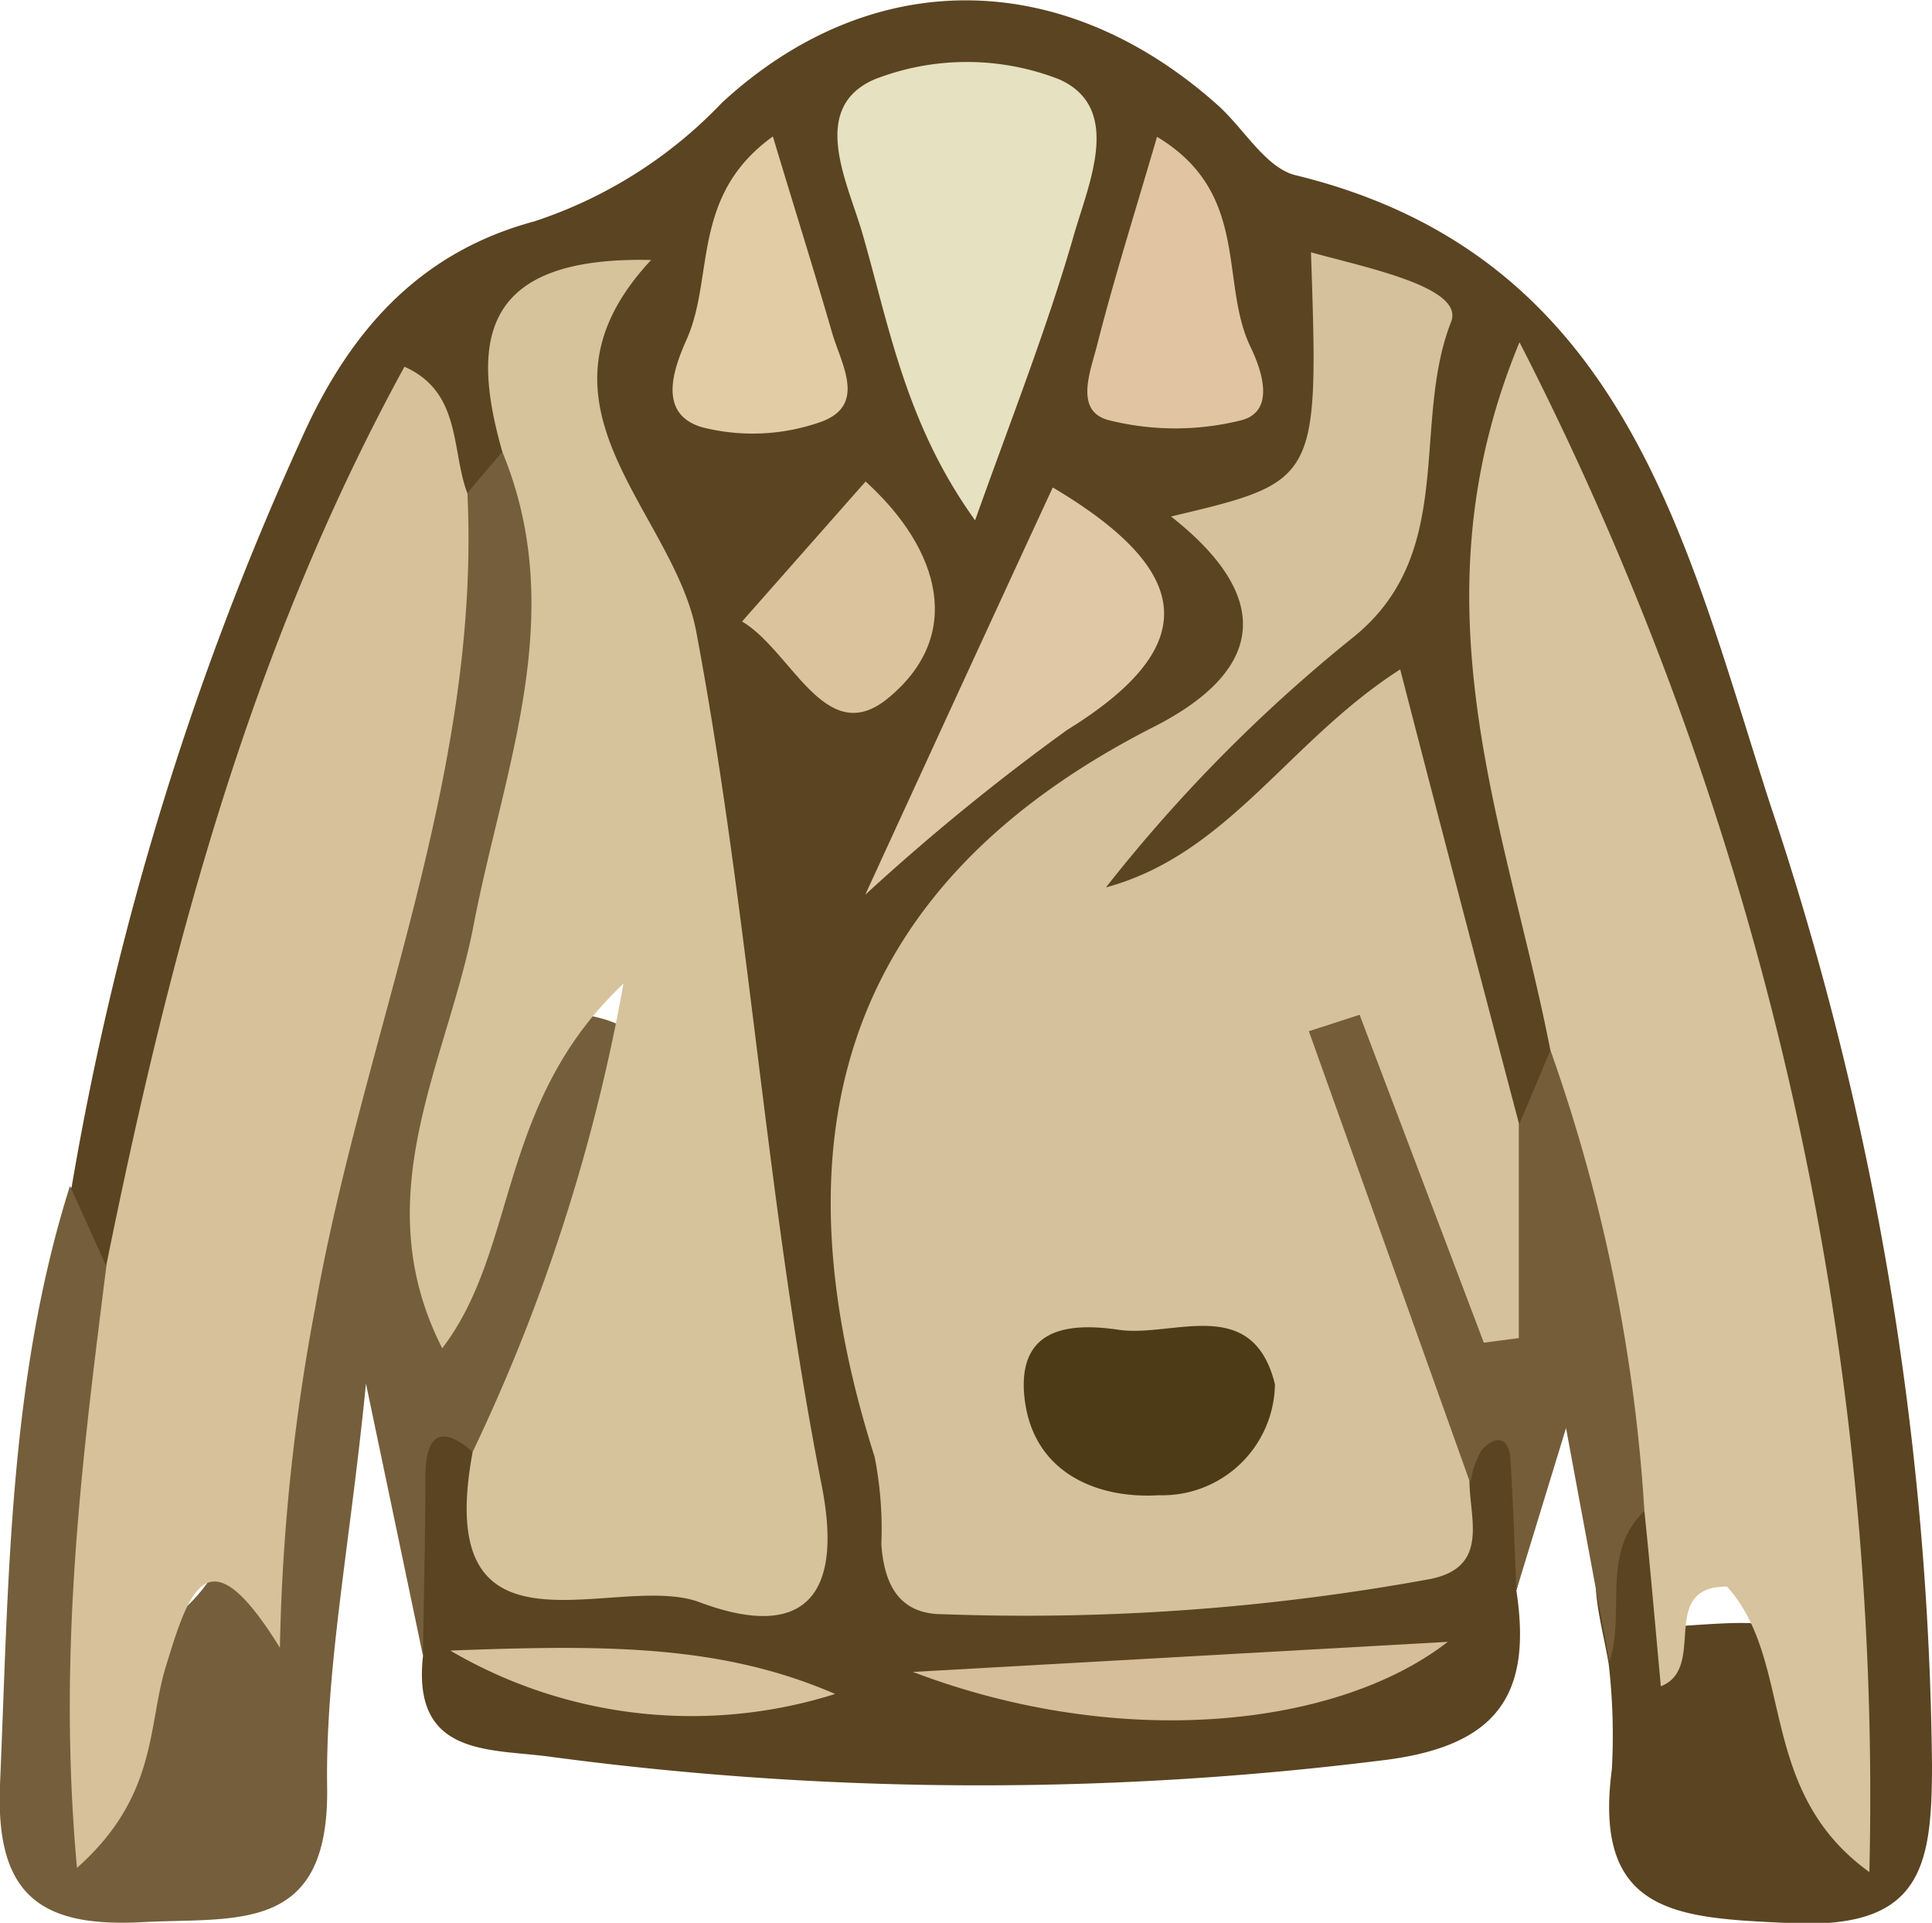 <svg xmlns="http://www.w3.org/2000/svg" viewBox="0 0 55.22 54.95"><defs><style>.cls-1{fill:#5b4421;}.cls-2{fill:#755e3b;}.cls-3{fill:#755d3a;}.cls-4{fill:#d5c19c;}.cls-5{fill:#d6c39c;}.cls-6{fill:#d7c39d;}.cls-7{fill:#d7c19b;}.cls-8{fill:#e6e1c0;}.cls-9{fill:#e0c8a7;}.cls-10{fill:#d5be99;}.cls-11{fill:#e1c5a2;}.cls-12{fill:#e2cca5;}.cls-13{fill:#dbc39e;}.cls-14{fill:#d8c29d;}.cls-15{fill:#4d3a16;}</style></defs><g id="Layer_2" data-name="Layer 2"><g id="Layer_1-2" data-name="Layer 1"><path class="cls-1" d="M43.34,45.45c.46,3-.55,4.47-3.86,4.86A92.78,92.78,0,0,1,15.7,50.2c-1.72-.23-3.93,0-3.61-2.88-.17-2.44-1.71-5.09,1.05-7.1.85.58,1.17,1.58,1.8,2.32a4.94,4.94,0,0,0,5.78,1.65c2-.8,1.23-3,.94-4.44-1.84-9.61-.78-19.82-6-28.59-.34.51-.28,1.35-.63,2.05a2,2,0,0,1-1.59,1.21c-2.43-1.09-2.82.9-3.35,2.37A118,118,0,0,0,5.42,31.43c-.41,1.86-.43,4-2.69,4.94-1.24-.54-1.09-1.47-.68-2.46A86.21,86.21,0,0,1,8.62,12.53C10,9.44,12,7.21,15.26,6.33a13,13,0,0,0,5.38-3.4C24.91-1,30.37-.95,34.8,3c.74.66,1.36,1.77,2.2,2,9.47,2.29,11.17,10.5,13.6,18a89,89,0,0,1,4.62,27.44c0,2.92-.3,4.69-4,4.52-3.18-.15-5.71-.18-5.15-4.4a17.68,17.68,0,0,0-.09-3c-.25-1.53-.9-3.11.46-4.48,1.82.16,1.29,1.48,1.29,2.58,0,.29-.31.85,0,.83,3.28-.23,3.28-.25,4.17,1.53a94.68,94.68,0,0,0-7.86-33.89c-1.41,5.89,1.35,10.89,1.27,16.15a2.53,2.53,0,0,1-1.7,2.18c-3.51-2.26-2.62-6.55-4.51-9.81-2,.41-2.94,2.49-4.64,3.37-1.19.62-2.5,1.38-3.48-.16-.83-1.28.21-2.19,1.11-2.91,3.43-2.72,6.51-5.68,7.39-10.24a2.49,2.49,0,0,0-.18-2c-1.36,7-6.17,11.57-11.14,16-3,2.67-3.55,14.16-1,17,2.3,2.57,11.42.82,14.24-2.73,1.12-1.15,2-1.24,2.16.63A8.56,8.56,0,0,1,43.34,45.45Z"/><path class="cls-2" d="M13.51,41.49c-.95-.82-1.33-.42-1.35.64,0,1.73-.05,3.46-.07,5.19l-1.63-7.78C10,44.2,9.3,47.65,9.35,51.08c.06,4.19-2.56,3.71-5.27,3.85C1.14,55.09-.13,54.15,0,51c.25-5.77.24-11.54,2-17.11L3,36.1c2.55,3.78-.4,7.73.61,10.88,4.39-1.75,3.19-6.48,4-10.39,1.36-6.68,3.65-13.16,4.29-20a2.88,2.88,0,0,1,1.44-2.48l1-1.18c3.24,1.56,2.25,4.47,2,6.93a76.79,76.79,0,0,1-3.5,14.53c.11.85.1.77.21.26.57-2.54,1-6.43,4.16-5.54,3,.84.8,4.28.15,6.44S16.38,40.55,13.51,41.49Z"/><path class="cls-3" d="M47,43.18c-1.26,1.21-.53,2.9-1,4.3-.39-2.09-.78-4.18-1.24-6.67l-1.42,4.64c-.05-1.25-.09-2.5-.17-3.75-.05-.68-.45-.67-.82-.26a2.42,2.42,0,0,0-.31.88c-4.35-2.7-4.07-7.49-5.17-11.64A1.46,1.46,0,0,1,37.64,29a1.87,1.87,0,0,1,2.22.56C41.39,31,41.7,33,42.14,34.84c-.16.75.73.24.06.24-.09,0,0-.17,0-.5a2.46,2.46,0,0,1,1.24-2.49l.9-2.14C47.84,33,48.94,38.4,47,43.18Z"/><path class="cls-4" d="M43.41,32.09v6.15l-1,.13L38.86,29l-1.45.47L42,42.32c0,1.08.59,2.48-1.15,2.81a64.2,64.2,0,0,1-13.91,1c-1.25,0-1.67-.86-1.75-2A10.65,10.65,0,0,0,25,41.64c-2.9-9.11-1-16.31,8-20.88,3.09-1.58,3.46-3.65.47-6,4.22-1,4.22-1,4-7.55,1.57.44,4.42,1,4,2-1.14,2.94.19,6.6-2.79,9a44.29,44.29,0,0,0-7.07,7.15c3.5-.95,5.21-4.18,8.41-6.23C41.18,23.62,42.29,27.85,43.41,32.09Z"/><path class="cls-5" d="M13.51,41.49a52.46,52.46,0,0,0,4.31-13.38c-3.62,3.41-3,7.57-5.18,10.42-2.22-4.36.15-8.18.9-12.11.86-4.47,2.73-8.87.82-13.5-.92-3.21-.6-5.6,4.25-5.49-3.84,4.12.63,7.14,1.29,10.62,1.52,8.1,2,16.32,3.58,24.37.72,3.62-.89,4.34-3.48,3.37C17.62,44.89,12.32,47.85,13.51,41.49Z"/><path class="cls-6" d="M47,43.18A48.22,48.22,0,0,0,44.31,30c-1.25-6.38-4-12.7-.88-20.22a91.09,91.09,0,0,1,10,43.72c-3.26-2.35-2.12-6-4.07-8.16-2,0-.54,2.32-1.89,2.85C47.31,46.47,47.17,44.82,47,43.18Z"/><path class="cls-7" d="M13.36,14.1c.39,8.11-3,15.53-4.36,23.32a57.81,57.81,0,0,0-1,9.67c-2.06-3.34-2.58-1.69-3.27.57-.51,1.68-.23,3.68-2.53,5.72-.57-6.25.16-11.76.85-17.28,1.79-8.82,4.05-17.47,8.51-25.62C13.2,11.21,12.89,12.87,13.36,14.1Z"/><path class="cls-8" d="M27.87,14.87c-2-2.78-2.46-5.58-3.23-8.23-.42-1.44-1.52-3.55.35-4.37a7.26,7.26,0,0,1,5.29,0c1.8.81.86,2.92.43,4.39C29.94,9.35,28.92,11.92,27.87,14.87Z"/><path class="cls-9" d="M24.73,25.57c2.2-4.79,3.76-8.18,5.36-11.64,4,2.38,4.33,4.51.41,6.93A63.45,63.45,0,0,0,24.73,25.57Z"/><path class="cls-10" d="M26.09,47.78l15.29-.86C38.24,49.36,32.06,50.05,26.09,47.78Z"/><path class="cls-11" d="M33.07,3.91c2.68,1.61,1.78,4.15,2.67,6,.32.66.73,1.84-.26,2.1a7.8,7.8,0,0,1-3.78,0c-1-.25-.54-1.38-.35-2.12C31.83,8,32.4,6.2,33.07,3.91Z"/><path class="cls-12" d="M22.09,3.9c.65,2.16,1.19,3.87,1.69,5.6.26.9,1,2.07-.3,2.55a5.84,5.84,0,0,1-3.41.16c-1.3-.38-.81-1.69-.44-2.52C20.42,7.91,19.74,5.59,22.09,3.9Z"/><path class="cls-13" d="M21.21,17.76l3.53-4c2.15,1.95,2.85,4.45.57,6.25C23.57,21.35,22.63,18.61,21.21,17.76Z"/><path class="cls-14" d="M23.87,48.41a13.64,13.64,0,0,1-11-1.24C17.32,47,20.62,47,23.87,48.41Z"/><path class="cls-15" d="M36.44,39.56a3.22,3.22,0,0,1-3.32,3.17c-1.77.11-3.67-.65-3.85-2.91-.15-2,1.5-2,2.76-1.81C33.58,38.2,35.81,37,36.44,39.56Z"/></g></g></svg>